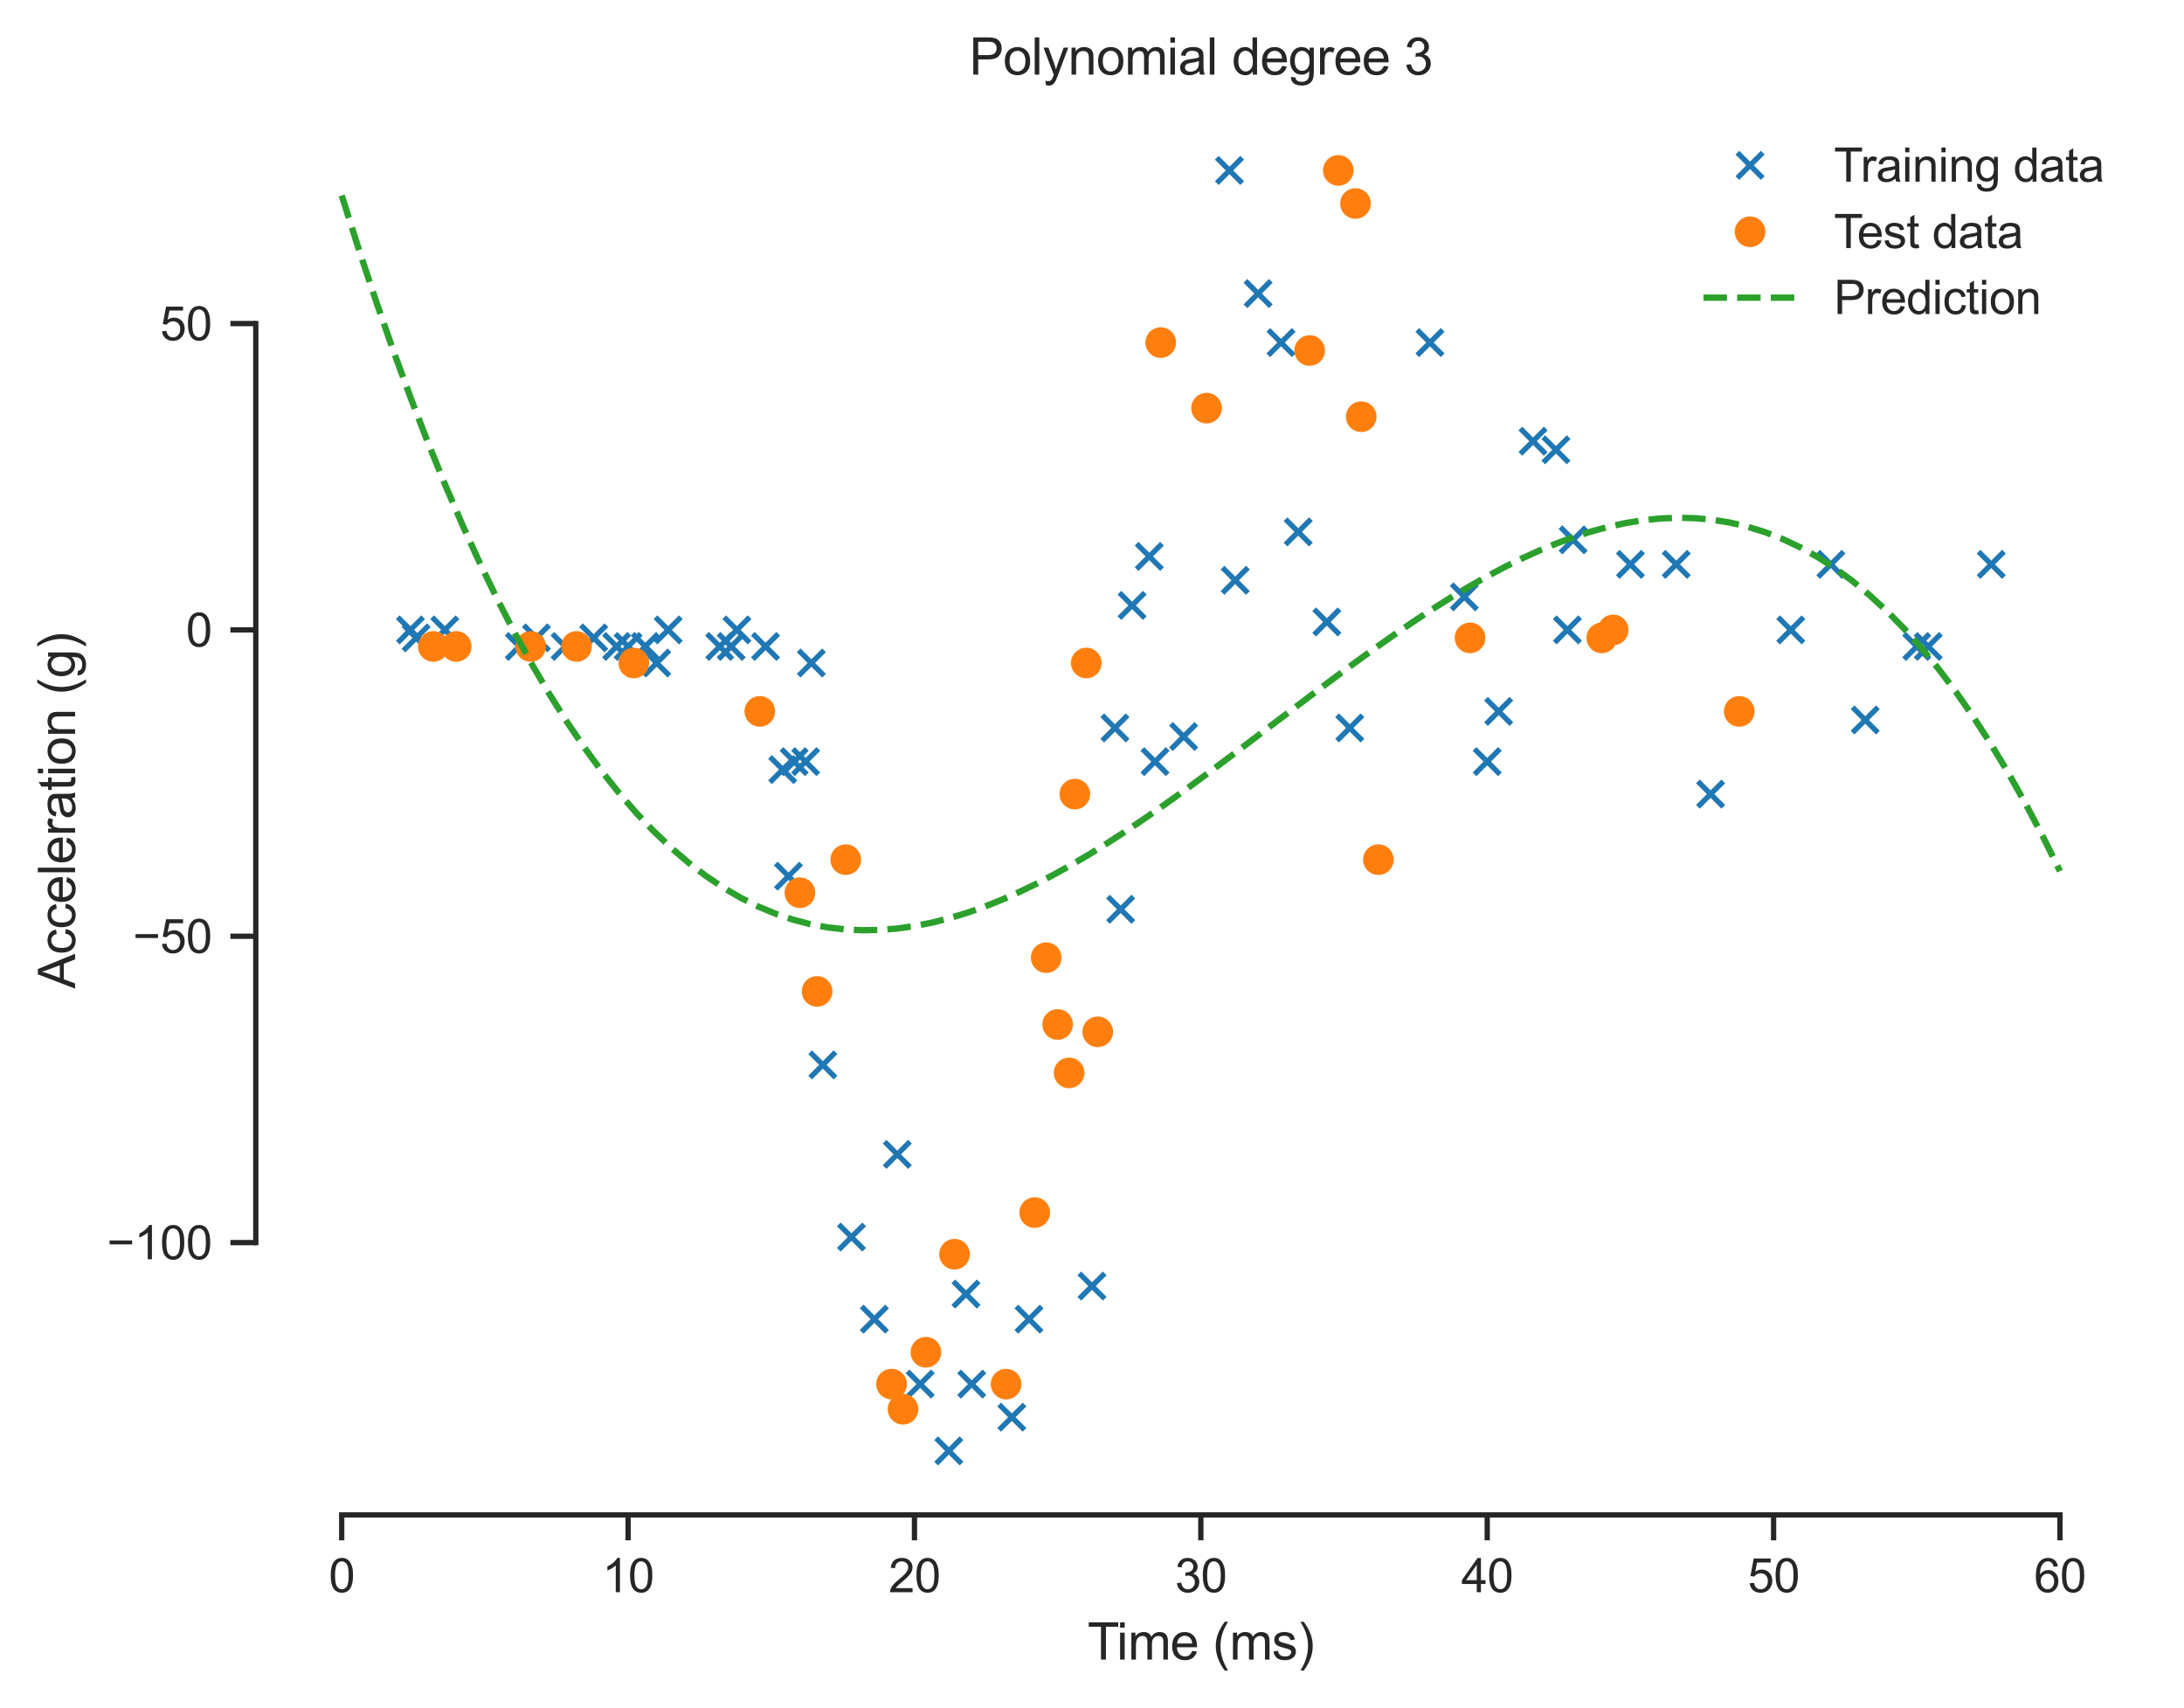 <?xml version="1.0" encoding="utf-8" standalone="no"?>
<!DOCTYPE svg PUBLIC "-//W3C//DTD SVG 1.1//EN"
  "http://www.w3.org/Graphics/SVG/1.1/DTD/svg11.dtd">
<svg xmlns:xlink="http://www.w3.org/1999/xlink" width="412.65pt" height="322.769pt" viewBox="0 0 412.65 322.769" xmlns="http://www.w3.org/2000/svg" version="1.1">
 <defs>
  <style type="text/css">*{stroke-linejoin: round; stroke-linecap: butt}</style>
 </defs>
 <g id="figure_1">
  <g id="patch_1">
   <path d="M 0 322.769 
L 412.65 322.769 
L 412.65 0 
L 0 0 
z
" style="fill: #ffffff"/>
  </g>
  <g id="axes_1">
   <g id="patch_2">
    <path d="M 48.33 286.212 
L 405.45 286.212 
L 405.45 20.1 
L 48.33 20.1 
z
" style="fill: #ffffff"/>
   </g>
   <g id="matplotlib.axis_1">
    <g id="xtick_1">
     <g id="line2d_1">
      <defs>
       <path id="m473887b47d" d="M 0 0 
L 0 4.8 
" style="stroke: #262626"/>
      </defs>
      <g>
       <use xlink:href="#m473887b47d" x="64.562" y="286.212" style="fill: #262626; stroke: #262626"/>
      </g>
     </g>
     <g id="text_1">
      <!-- 0 -->
      <g style="fill: #262626" transform="translate(62.116 300.811) scale(0.088 -0.088)">
       <defs>
        <path id="ArialMT-30" d="M 266 2259 
Q 266 3072 433 3567 
Q 600 4063 929 4331 
Q 1259 4600 1759 4600 
Q 2128 4600 2406 4451 
Q 2684 4303 2865 4023 
Q 3047 3744 3150 3342 
Q 3253 2941 3253 2259 
Q 3253 1453 3087 958 
Q 2922 463 2592 192 
Q 2263 -78 1759 -78 
Q 1097 -78 719 397 
Q 266 969 266 2259 
z
M 844 2259 
Q 844 1131 1108 757 
Q 1372 384 1759 384 
Q 2147 384 2411 759 
Q 2675 1134 2675 2259 
Q 2675 3391 2411 3762 
Q 2147 4134 1753 4134 
Q 1366 4134 1134 3806 
Q 844 3388 844 2259 
z
" transform="scale(0.016)"/>
       </defs>
       <use xlink:href="#ArialMT-30"/>
      </g>
     </g>
    </g>
    <g id="xtick_2">
     <g id="line2d_2">
      <g>
       <use xlink:href="#m473887b47d" x="118.671" y="286.212" style="fill: #262626; stroke: #262626"/>
      </g>
     </g>
     <g id="text_2">
      <!-- 10 -->
      <g style="fill: #262626" transform="translate(113.778 300.811) scale(0.088 -0.088)">
       <defs>
        <path id="ArialMT-31" d="M 2384 0 
L 1822 0 
L 1822 3584 
Q 1619 3391 1289 3197 
Q 959 3003 697 2906 
L 697 3450 
Q 1169 3672 1522 3987 
Q 1875 4303 2022 4600 
L 2384 4600 
L 2384 0 
z
" transform="scale(0.016)"/>
       </defs>
       <use xlink:href="#ArialMT-31"/>
       <use xlink:href="#ArialMT-30" x="55.615"/>
      </g>
     </g>
    </g>
    <g id="xtick_3">
     <g id="line2d_3">
      <g>
       <use xlink:href="#m473887b47d" x="172.781" y="286.212" style="fill: #262626; stroke: #262626"/>
      </g>
     </g>
     <g id="text_3">
      <!-- 20 -->
      <g style="fill: #262626" transform="translate(167.887 300.811) scale(0.088 -0.088)">
       <defs>
        <path id="ArialMT-32" d="M 3222 541 
L 3222 0 
L 194 0 
Q 188 203 259 391 
Q 375 700 629 1000 
Q 884 1300 1366 1694 
Q 2113 2306 2375 2664 
Q 2638 3022 2638 3341 
Q 2638 3675 2398 3904 
Q 2159 4134 1775 4134 
Q 1369 4134 1125 3890 
Q 881 3647 878 3216 
L 300 3275 
Q 359 3922 746 4261 
Q 1134 4600 1788 4600 
Q 2447 4600 2831 4234 
Q 3216 3869 3216 3328 
Q 3216 3053 3103 2787 
Q 2991 2522 2730 2228 
Q 2469 1934 1863 1422 
Q 1356 997 1212 845 
Q 1069 694 975 541 
L 3222 541 
z
" transform="scale(0.016)"/>
       </defs>
       <use xlink:href="#ArialMT-32"/>
       <use xlink:href="#ArialMT-30" x="55.615"/>
      </g>
     </g>
    </g>
    <g id="xtick_4">
     <g id="line2d_4">
      <g>
       <use xlink:href="#m473887b47d" x="226.89" y="286.212" style="fill: #262626; stroke: #262626"/>
      </g>
     </g>
     <g id="text_4">
      <!-- 30 -->
      <g style="fill: #262626" transform="translate(221.996 300.811) scale(0.088 -0.088)">
       <defs>
        <path id="ArialMT-33" d="M 269 1209 
L 831 1284 
Q 928 806 1161 595 
Q 1394 384 1728 384 
Q 2125 384 2398 659 
Q 2672 934 2672 1341 
Q 2672 1728 2419 1979 
Q 2166 2231 1775 2231 
Q 1616 2231 1378 2169 
L 1441 2663 
Q 1497 2656 1531 2656 
Q 1891 2656 2178 2843 
Q 2466 3031 2466 3422 
Q 2466 3731 2256 3934 
Q 2047 4138 1716 4138 
Q 1388 4138 1169 3931 
Q 950 3725 888 3313 
L 325 3413 
Q 428 3978 793 4289 
Q 1159 4600 1703 4600 
Q 2078 4600 2393 4439 
Q 2709 4278 2876 4000 
Q 3044 3722 3044 3409 
Q 3044 3113 2884 2869 
Q 2725 2625 2413 2481 
Q 2819 2388 3044 2092 
Q 3269 1797 3269 1353 
Q 3269 753 2831 336 
Q 2394 -81 1725 -81 
Q 1122 -81 723 278 
Q 325 638 269 1209 
z
" transform="scale(0.016)"/>
       </defs>
       <use xlink:href="#ArialMT-33"/>
       <use xlink:href="#ArialMT-30" x="55.615"/>
      </g>
     </g>
    </g>
    <g id="xtick_5">
     <g id="line2d_5">
      <g>
       <use xlink:href="#m473887b47d" x="280.999" y="286.212" style="fill: #262626; stroke: #262626"/>
      </g>
     </g>
     <g id="text_5">
      <!-- 40 -->
      <g style="fill: #262626" transform="translate(276.105 300.811) scale(0.088 -0.088)">
       <defs>
        <path id="ArialMT-34" d="M 2069 0 
L 2069 1097 
L 81 1097 
L 81 1613 
L 2172 4581 
L 2631 4581 
L 2631 1613 
L 3250 1613 
L 3250 1097 
L 2631 1097 
L 2631 0 
L 2069 0 
z
M 2069 1613 
L 2069 3678 
L 634 1613 
L 2069 1613 
z
" transform="scale(0.016)"/>
       </defs>
       <use xlink:href="#ArialMT-34"/>
       <use xlink:href="#ArialMT-30" x="55.615"/>
      </g>
     </g>
    </g>
    <g id="xtick_6">
     <g id="line2d_6">
      <g>
       <use xlink:href="#m473887b47d" x="335.108" y="286.212" style="fill: #262626; stroke: #262626"/>
      </g>
     </g>
     <g id="text_6">
      <!-- 50 -->
      <g style="fill: #262626" transform="translate(330.214 300.811) scale(0.088 -0.088)">
       <defs>
        <path id="ArialMT-35" d="M 266 1200 
L 856 1250 
Q 922 819 1161 601 
Q 1400 384 1738 384 
Q 2144 384 2425 690 
Q 2706 997 2706 1503 
Q 2706 1984 2436 2262 
Q 2166 2541 1728 2541 
Q 1456 2541 1237 2417 
Q 1019 2294 894 2097 
L 366 2166 
L 809 4519 
L 3088 4519 
L 3088 3981 
L 1259 3981 
L 1013 2750 
Q 1425 3038 1878 3038 
Q 2478 3038 2890 2622 
Q 3303 2206 3303 1553 
Q 3303 931 2941 478 
Q 2500 -78 1738 -78 
Q 1113 -78 717 272 
Q 322 622 266 1200 
z
" transform="scale(0.016)"/>
       </defs>
       <use xlink:href="#ArialMT-35"/>
       <use xlink:href="#ArialMT-30" x="55.615"/>
      </g>
     </g>
    </g>
    <g id="xtick_7">
     <g id="line2d_7">
      <g>
       <use xlink:href="#m473887b47d" x="389.217" y="286.212" style="fill: #262626; stroke: #262626"/>
      </g>
     </g>
     <g id="text_7">
      <!-- 60 -->
      <g style="fill: #262626" transform="translate(384.323 300.811) scale(0.088 -0.088)">
       <defs>
        <path id="ArialMT-36" d="M 3184 3459 
L 2625 3416 
Q 2550 3747 2413 3897 
Q 2184 4138 1850 4138 
Q 1581 4138 1378 3988 
Q 1113 3794 959 3422 
Q 806 3050 800 2363 
Q 1003 2672 1297 2822 
Q 1591 2972 1913 2972 
Q 2475 2972 2870 2558 
Q 3266 2144 3266 1488 
Q 3266 1056 3080 686 
Q 2894 316 2569 119 
Q 2244 -78 1831 -78 
Q 1128 -78 684 439 
Q 241 956 241 2144 
Q 241 3472 731 4075 
Q 1159 4600 1884 4600 
Q 2425 4600 2770 4297 
Q 3116 3994 3184 3459 
z
M 888 1484 
Q 888 1194 1011 928 
Q 1134 663 1356 523 
Q 1578 384 1822 384 
Q 2178 384 2434 671 
Q 2691 959 2691 1453 
Q 2691 1928 2437 2201 
Q 2184 2475 1800 2475 
Q 1419 2475 1153 2201 
Q 888 1928 888 1484 
z
" transform="scale(0.016)"/>
       </defs>
       <use xlink:href="#ArialMT-36"/>
       <use xlink:href="#ArialMT-30" x="55.615"/>
      </g>
     </g>
    </g>
    <g id="text_8">
     <!-- Time (ms) -->
     <g style="fill: #262626" transform="translate(205.476 313.548) scale(0.096 -0.096)">
      <defs>
       <path id="ArialMT-54" d="M 1659 0 
L 1659 4041 
L 150 4041 
L 150 4581 
L 3781 4581 
L 3781 4041 
L 2266 4041 
L 2266 0 
L 1659 0 
z
" transform="scale(0.016)"/>
       <path id="ArialMT-69" d="M 425 3934 
L 425 4581 
L 988 4581 
L 988 3934 
L 425 3934 
z
M 425 0 
L 425 3319 
L 988 3319 
L 988 0 
L 425 0 
z
" transform="scale(0.016)"/>
       <path id="ArialMT-6d" d="M 422 0 
L 422 3319 
L 925 3319 
L 925 2853 
Q 1081 3097 1340 3245 
Q 1600 3394 1931 3394 
Q 2300 3394 2536 3241 
Q 2772 3088 2869 2813 
Q 3263 3394 3894 3394 
Q 4388 3394 4653 3120 
Q 4919 2847 4919 2278 
L 4919 0 
L 4359 0 
L 4359 2091 
Q 4359 2428 4304 2576 
Q 4250 2725 4106 2815 
Q 3963 2906 3769 2906 
Q 3419 2906 3187 2673 
Q 2956 2441 2956 1928 
L 2956 0 
L 2394 0 
L 2394 2156 
Q 2394 2531 2256 2718 
Q 2119 2906 1806 2906 
Q 1569 2906 1367 2781 
Q 1166 2656 1075 2415 
Q 984 2175 984 1722 
L 984 0 
L 422 0 
z
" transform="scale(0.016)"/>
       <path id="ArialMT-65" d="M 2694 1069 
L 3275 997 
Q 3138 488 2766 206 
Q 2394 -75 1816 -75 
Q 1088 -75 661 373 
Q 234 822 234 1631 
Q 234 2469 665 2931 
Q 1097 3394 1784 3394 
Q 2450 3394 2872 2941 
Q 3294 2488 3294 1666 
Q 3294 1616 3291 1516 
L 816 1516 
Q 847 969 1125 678 
Q 1403 388 1819 388 
Q 2128 388 2347 550 
Q 2566 713 2694 1069 
z
M 847 1978 
L 2700 1978 
Q 2663 2397 2488 2606 
Q 2219 2931 1791 2931 
Q 1403 2931 1139 2672 
Q 875 2413 847 1978 
z
" transform="scale(0.016)"/>
       <path id="ArialMT-20" transform="scale(0.016)"/>
       <path id="ArialMT-28" d="M 1497 -1347 
Q 1031 -759 709 28 
Q 388 816 388 1659 
Q 388 2403 628 3084 
Q 909 3875 1497 4659 
L 1900 4659 
Q 1522 4009 1400 3731 
Q 1209 3300 1100 2831 
Q 966 2247 966 1656 
Q 966 153 1900 -1347 
L 1497 -1347 
z
" transform="scale(0.016)"/>
       <path id="ArialMT-73" d="M 197 991 
L 753 1078 
Q 800 744 1014 566 
Q 1228 388 1613 388 
Q 2000 388 2187 545 
Q 2375 703 2375 916 
Q 2375 1106 2209 1216 
Q 2094 1291 1634 1406 
Q 1016 1563 777 1677 
Q 538 1791 414 1992 
Q 291 2194 291 2438 
Q 291 2659 392 2848 
Q 494 3038 669 3163 
Q 800 3259 1026 3326 
Q 1253 3394 1513 3394 
Q 1903 3394 2198 3281 
Q 2494 3169 2634 2976 
Q 2775 2784 2828 2463 
L 2278 2388 
Q 2241 2644 2061 2787 
Q 1881 2931 1553 2931 
Q 1166 2931 1000 2803 
Q 834 2675 834 2503 
Q 834 2394 903 2306 
Q 972 2216 1119 2156 
Q 1203 2125 1616 2013 
Q 2213 1853 2448 1751 
Q 2684 1650 2818 1456 
Q 2953 1263 2953 975 
Q 2953 694 2789 445 
Q 2625 197 2315 61 
Q 2006 -75 1616 -75 
Q 969 -75 630 194 
Q 291 463 197 991 
z
" transform="scale(0.016)"/>
       <path id="ArialMT-29" d="M 791 -1347 
L 388 -1347 
Q 1322 153 1322 1656 
Q 1322 2244 1188 2822 
Q 1081 3291 891 3722 
Q 769 4003 388 4659 
L 791 4659 
Q 1378 3875 1659 3084 
Q 1900 2403 1900 1659 
Q 1900 816 1576 28 
Q 1253 -759 791 -1347 
z
" transform="scale(0.016)"/>
      </defs>
      <use xlink:href="#ArialMT-54"/>
      <use xlink:href="#ArialMT-69" x="57.334"/>
      <use xlink:href="#ArialMT-6d" x="79.551"/>
      <use xlink:href="#ArialMT-65" x="162.852"/>
      <use xlink:href="#ArialMT-20" x="218.467"/>
      <use xlink:href="#ArialMT-28" x="246.25"/>
      <use xlink:href="#ArialMT-6d" x="279.551"/>
      <use xlink:href="#ArialMT-73" x="362.852"/>
      <use xlink:href="#ArialMT-29" x="412.852"/>
     </g>
    </g>
   </g>
   <g id="matplotlib.axis_2">
    <g id="ytick_1">
     <g id="line2d_8">
      <defs>
       <path id="m71014c8440" d="M 0 0 
L -4.8 0 
" style="stroke: #262626"/>
      </defs>
      <g>
       <use xlink:href="#m71014c8440" x="48.33" y="234.761" style="fill: #262626; stroke: #262626"/>
      </g>
     </g>
     <g id="text_9">
      <!-- −100 -->
      <g style="fill: #262626" transform="translate(20.209 237.91) scale(0.088 -0.088)">
       <defs>
        <path id="ArialMT-2212" d="M 3381 1997 
L 356 1997 
L 356 2522 
L 3381 2522 
L 3381 1997 
z
" transform="scale(0.016)"/>
       </defs>
       <use xlink:href="#ArialMT-2212"/>
       <use xlink:href="#ArialMT-31" x="58.398"/>
       <use xlink:href="#ArialMT-30" x="114.014"/>
       <use xlink:href="#ArialMT-30" x="169.629"/>
      </g>
     </g>
    </g>
    <g id="ytick_2">
     <g id="line2d_9">
      <g>
       <use xlink:href="#m71014c8440" x="48.33" y="176.885" style="fill: #262626; stroke: #262626"/>
      </g>
     </g>
     <g id="text_10">
      <!-- −50 -->
      <g style="fill: #262626" transform="translate(25.103 180.034) scale(0.088 -0.088)">
       <use xlink:href="#ArialMT-2212"/>
       <use xlink:href="#ArialMT-35" x="58.398"/>
       <use xlink:href="#ArialMT-30" x="114.014"/>
      </g>
     </g>
    </g>
    <g id="ytick_3">
     <g id="line2d_10">
      <g>
       <use xlink:href="#m71014c8440" x="48.33" y="119.009" style="fill: #262626; stroke: #262626"/>
      </g>
     </g>
     <g id="text_11">
      <!-- 0 -->
      <g style="fill: #262626" transform="translate(35.136 122.159) scale(0.088 -0.088)">
       <use xlink:href="#ArialMT-30"/>
      </g>
     </g>
    </g>
    <g id="ytick_4">
     <g id="line2d_11">
      <g>
       <use xlink:href="#m71014c8440" x="48.33" y="61.134" style="fill: #262626; stroke: #262626"/>
      </g>
     </g>
     <g id="text_12">
      <!-- 50 -->
      <g style="fill: #262626" transform="translate(30.242 64.283) scale(0.088 -0.088)">
       <use xlink:href="#ArialMT-35"/>
       <use xlink:href="#ArialMT-30" x="55.615"/>
      </g>
     </g>
    </g>
    <g id="text_13">
     <!-- Acceleration (g) -->
     <g style="fill: #262626" transform="translate(14.188 186.768) rotate(-90) scale(0.096 -0.096)">
      <defs>
       <path id="ArialMT-41" d="M -9 0 
L 1750 4581 
L 2403 4581 
L 4278 0 
L 3588 0 
L 3053 1388 
L 1138 1388 
L 634 0 
L -9 0 
z
M 1313 1881 
L 2866 1881 
L 2388 3150 
Q 2169 3728 2063 4100 
Q 1975 3659 1816 3225 
L 1313 1881 
z
" transform="scale(0.016)"/>
       <path id="ArialMT-63" d="M 2588 1216 
L 3141 1144 
Q 3050 572 2676 248 
Q 2303 -75 1759 -75 
Q 1078 -75 664 370 
Q 250 816 250 1647 
Q 250 2184 428 2587 
Q 606 2991 970 3192 
Q 1334 3394 1763 3394 
Q 2303 3394 2647 3120 
Q 2991 2847 3088 2344 
L 2541 2259 
Q 2463 2594 2264 2762 
Q 2066 2931 1784 2931 
Q 1359 2931 1093 2626 
Q 828 2322 828 1663 
Q 828 994 1084 691 
Q 1341 388 1753 388 
Q 2084 388 2306 591 
Q 2528 794 2588 1216 
z
" transform="scale(0.016)"/>
       <path id="ArialMT-6c" d="M 409 0 
L 409 4581 
L 972 4581 
L 972 0 
L 409 0 
z
" transform="scale(0.016)"/>
       <path id="ArialMT-72" d="M 416 0 
L 416 3319 
L 922 3319 
L 922 2816 
Q 1116 3169 1280 3281 
Q 1444 3394 1641 3394 
Q 1925 3394 2219 3213 
L 2025 2691 
Q 1819 2813 1613 2813 
Q 1428 2813 1281 2702 
Q 1134 2591 1072 2394 
Q 978 2094 978 1738 
L 978 0 
L 416 0 
z
" transform="scale(0.016)"/>
       <path id="ArialMT-61" d="M 2588 409 
Q 2275 144 1986 34 
Q 1697 -75 1366 -75 
Q 819 -75 525 192 
Q 231 459 231 875 
Q 231 1119 342 1320 
Q 453 1522 633 1644 
Q 813 1766 1038 1828 
Q 1203 1872 1538 1913 
Q 2219 1994 2541 2106 
Q 2544 2222 2544 2253 
Q 2544 2597 2384 2738 
Q 2169 2928 1744 2928 
Q 1347 2928 1158 2789 
Q 969 2650 878 2297 
L 328 2372 
Q 403 2725 575 2942 
Q 747 3159 1072 3276 
Q 1397 3394 1825 3394 
Q 2250 3394 2515 3294 
Q 2781 3194 2906 3042 
Q 3031 2891 3081 2659 
Q 3109 2516 3109 2141 
L 3109 1391 
Q 3109 606 3145 398 
Q 3181 191 3288 0 
L 2700 0 
Q 2613 175 2588 409 
z
M 2541 1666 
Q 2234 1541 1622 1453 
Q 1275 1403 1131 1340 
Q 988 1278 909 1158 
Q 831 1038 831 891 
Q 831 666 1001 516 
Q 1172 366 1500 366 
Q 1825 366 2078 508 
Q 2331 650 2450 897 
Q 2541 1088 2541 1459 
L 2541 1666 
z
" transform="scale(0.016)"/>
       <path id="ArialMT-74" d="M 1650 503 
L 1731 6 
Q 1494 -44 1306 -44 
Q 1000 -44 831 53 
Q 663 150 594 308 
Q 525 466 525 972 
L 525 2881 
L 113 2881 
L 113 3319 
L 525 3319 
L 525 4141 
L 1084 4478 
L 1084 3319 
L 1650 3319 
L 1650 2881 
L 1084 2881 
L 1084 941 
Q 1084 700 1114 631 
Q 1144 563 1211 522 
Q 1278 481 1403 481 
Q 1497 481 1650 503 
z
" transform="scale(0.016)"/>
       <path id="ArialMT-6f" d="M 213 1659 
Q 213 2581 725 3025 
Q 1153 3394 1769 3394 
Q 2453 3394 2887 2945 
Q 3322 2497 3322 1706 
Q 3322 1066 3130 698 
Q 2938 331 2570 128 
Q 2203 -75 1769 -75 
Q 1072 -75 642 372 
Q 213 819 213 1659 
z
M 791 1659 
Q 791 1022 1069 705 
Q 1347 388 1769 388 
Q 2188 388 2466 706 
Q 2744 1025 2744 1678 
Q 2744 2294 2464 2611 
Q 2184 2928 1769 2928 
Q 1347 2928 1069 2612 
Q 791 2297 791 1659 
z
" transform="scale(0.016)"/>
       <path id="ArialMT-6e" d="M 422 0 
L 422 3319 
L 928 3319 
L 928 2847 
Q 1294 3394 1984 3394 
Q 2284 3394 2536 3286 
Q 2788 3178 2913 3003 
Q 3038 2828 3088 2588 
Q 3119 2431 3119 2041 
L 3119 0 
L 2556 0 
L 2556 2019 
Q 2556 2363 2490 2533 
Q 2425 2703 2258 2804 
Q 2091 2906 1866 2906 
Q 1506 2906 1245 2678 
Q 984 2450 984 1813 
L 984 0 
L 422 0 
z
" transform="scale(0.016)"/>
       <path id="ArialMT-67" d="M 319 -275 
L 866 -356 
Q 900 -609 1056 -725 
Q 1266 -881 1628 -881 
Q 2019 -881 2231 -725 
Q 2444 -569 2519 -288 
Q 2563 -116 2559 434 
Q 2191 0 1641 0 
Q 956 0 581 494 
Q 206 988 206 1678 
Q 206 2153 378 2554 
Q 550 2956 876 3175 
Q 1203 3394 1644 3394 
Q 2231 3394 2613 2919 
L 2613 3319 
L 3131 3319 
L 3131 450 
Q 3131 -325 2973 -648 
Q 2816 -972 2473 -1159 
Q 2131 -1347 1631 -1347 
Q 1038 -1347 672 -1080 
Q 306 -813 319 -275 
z
M 784 1719 
Q 784 1066 1043 766 
Q 1303 466 1694 466 
Q 2081 466 2343 764 
Q 2606 1063 2606 1700 
Q 2606 2309 2336 2618 
Q 2066 2928 1684 2928 
Q 1309 2928 1046 2623 
Q 784 2319 784 1719 
z
" transform="scale(0.016)"/>
      </defs>
      <use xlink:href="#ArialMT-41"/>
      <use xlink:href="#ArialMT-63" x="66.699"/>
      <use xlink:href="#ArialMT-63" x="116.699"/>
      <use xlink:href="#ArialMT-65" x="166.699"/>
      <use xlink:href="#ArialMT-6c" x="222.314"/>
      <use xlink:href="#ArialMT-65" x="244.531"/>
      <use xlink:href="#ArialMT-72" x="300.146"/>
      <use xlink:href="#ArialMT-61" x="333.447"/>
      <use xlink:href="#ArialMT-74" x="389.062"/>
      <use xlink:href="#ArialMT-69" x="416.846"/>
      <use xlink:href="#ArialMT-6f" x="439.062"/>
      <use xlink:href="#ArialMT-6e" x="494.678"/>
      <use xlink:href="#ArialMT-20" x="550.293"/>
      <use xlink:href="#ArialMT-28" x="578.076"/>
      <use xlink:href="#ArialMT-67" x="611.377"/>
      <use xlink:href="#ArialMT-29" x="666.992"/>
     </g>
    </g>
   </g>
   <g id="line2d_12">
    <defs>
     <path id="ma9836fced0" d="M -2.4 2.4 
L 2.4 -2.4 
M -2.4 -2.4 
L 2.4 2.4 
" style="stroke: #1f77b4"/>
    </defs>
    <g clip-path="url(#p32649dca55)">
     <use xlink:href="#ma9836fced0" x="233.383" y="109.634" style="fill: #1f77b4; stroke: #1f77b4"/>
     <use xlink:href="#ma9836fced0" x="152.219" y="143.896" style="fill: #1f77b4; stroke: #1f77b4"/>
     <use xlink:href="#ma9836fced0" x="77.549" y="119.009" style="fill: #1f77b4; stroke: #1f77b4"/>
     <use xlink:href="#ma9836fced0" x="135.986" y="122.135" style="fill: #1f77b4; stroke: #1f77b4"/>
     <use xlink:href="#ma9836fced0" x="289.656" y="83.358" style="fill: #1f77b4; stroke: #1f77b4"/>
     <use xlink:href="#ma9836fced0" x="144.644" y="122.135" style="fill: #1f77b4; stroke: #1f77b4"/>
     <use xlink:href="#ma9836fced0" x="280.999" y="143.896" style="fill: #1f77b4; stroke: #1f77b4"/>
     <use xlink:href="#ma9836fced0" x="182.52" y="244.484" style="fill: #1f77b4; stroke: #1f77b4"/>
     <use xlink:href="#ma9836fced0" x="138.151" y="122.135" style="fill: #1f77b4; stroke: #1f77b4"/>
     <use xlink:href="#ma9836fced0" x="352.423" y="136.025" style="fill: #1f77b4; stroke: #1f77b4"/>
     <use xlink:href="#ma9836fced0" x="218.232" y="143.896" style="fill: #1f77b4; stroke: #1f77b4"/>
     <use xlink:href="#ma9836fced0" x="147.89" y="145.401" style="fill: #1f77b4; stroke: #1f77b4"/>
     <use xlink:href="#ma9836fced0" x="211.739" y="171.792" style="fill: #1f77b4; stroke: #1f77b4"/>
     <use xlink:href="#ma9836fced0" x="308.053" y="106.624" style="fill: #1f77b4; stroke: #1f77b4"/>
     <use xlink:href="#ma9836fced0" x="276.67" y="112.759" style="fill: #1f77b4; stroke: #1f77b4"/>
     <use xlink:href="#ma9836fced0" x="297.231" y="101.994" style="fill: #1f77b4; stroke: #1f77b4"/>
     <use xlink:href="#ma9836fced0" x="165.205" y="249.229" style="fill: #1f77b4; stroke: #1f77b4"/>
     <use xlink:href="#ma9836fced0" x="150.055" y="143.896" style="fill: #1f77b4; stroke: #1f77b4"/>
     <use xlink:href="#ma9836fced0" x="293.985" y="84.979" style="fill: #1f77b4; stroke: #1f77b4"/>
     <use xlink:href="#ma9836fced0" x="153.301" y="125.26" style="fill: #1f77b4; stroke: #1f77b4"/>
     <use xlink:href="#ma9836fced0" x="126.247" y="119.009" style="fill: #1f77b4; stroke: #1f77b4"/>
     <use xlink:href="#ma9836fced0" x="245.287" y="100.489" style="fill: #1f77b4; stroke: #1f77b4"/>
     <use xlink:href="#ma9836fced0" x="118.671" y="122.135" style="fill: #1f77b4; stroke: #1f77b4"/>
     <use xlink:href="#ma9836fced0" x="139.233" y="119.009" style="fill: #1f77b4; stroke: #1f77b4"/>
     <use xlink:href="#ma9836fced0" x="323.204" y="150.031" style="fill: #1f77b4; stroke: #1f77b4"/>
     <use xlink:href="#ma9836fced0" x="194.424" y="249.229" style="fill: #1f77b4; stroke: #1f77b4"/>
     <use xlink:href="#ma9836fced0" x="237.711" y="55.462" style="fill: #1f77b4; stroke: #1f77b4"/>
     <use xlink:href="#ma9836fced0" x="255.026" y="137.53" style="fill: #1f77b4; stroke: #1f77b4"/>
     <use xlink:href="#ma9836fced0" x="106.767" y="122.135" style="fill: #1f77b4; stroke: #1f77b4"/>
     <use xlink:href="#ma9836fced0" x="206.328" y="242.979" style="fill: #1f77b4; stroke: #1f77b4"/>
     <use xlink:href="#ma9836fced0" x="210.657" y="137.53" style="fill: #1f77b4; stroke: #1f77b4"/>
     <use xlink:href="#ma9836fced0" x="345.93" y="106.624" style="fill: #1f77b4; stroke: #1f77b4"/>
     <use xlink:href="#ma9836fced0" x="250.698" y="117.505" style="fill: #1f77b4; stroke: #1f77b4"/>
     <use xlink:href="#ma9836fced0" x="316.711" y="106.624" style="fill: #1f77b4; stroke: #1f77b4"/>
     <use xlink:href="#ma9836fced0" x="124.082" y="125.26" style="fill: #1f77b4; stroke: #1f77b4"/>
     <use xlink:href="#ma9836fced0" x="98.11" y="122.135" style="fill: #1f77b4; stroke: #1f77b4"/>
     <use xlink:href="#ma9836fced0" x="84.042" y="119.009" style="fill: #1f77b4; stroke: #1f77b4"/>
     <use xlink:href="#ma9836fced0" x="242.04" y="64.722" style="fill: #1f77b4; stroke: #1f77b4"/>
     <use xlink:href="#ma9836fced0" x="362.162" y="122.135" style="fill: #1f77b4; stroke: #1f77b4"/>
     <use xlink:href="#ma9836fced0" x="232.301" y="32.196" style="fill: #1f77b4; stroke: #1f77b4"/>
     <use xlink:href="#ma9836fced0" x="160.877" y="233.719" style="fill: #1f77b4; stroke: #1f77b4"/>
     <use xlink:href="#ma9836fced0" x="213.903" y="114.379" style="fill: #1f77b4; stroke: #1f77b4"/>
     <use xlink:href="#ma9836fced0" x="217.15" y="105.119" style="fill: #1f77b4; stroke: #1f77b4"/>
     <use xlink:href="#ma9836fced0" x="338.354" y="119.009" style="fill: #1f77b4; stroke: #1f77b4"/>
     <use xlink:href="#ma9836fced0" x="148.973" y="165.541" style="fill: #1f77b4; stroke: #1f77b4"/>
     <use xlink:href="#ma9836fced0" x="191.178" y="267.75" style="fill: #1f77b4; stroke: #1f77b4"/>
     <use xlink:href="#ma9836fced0" x="101.357" y="120.514" style="fill: #1f77b4; stroke: #1f77b4"/>
     <use xlink:href="#ma9836fced0" x="179.274" y="274.116" style="fill: #1f77b4; stroke: #1f77b4"/>
     <use xlink:href="#ma9836fced0" x="112.178" y="120.514" style="fill: #1f77b4; stroke: #1f77b4"/>
     <use xlink:href="#ma9836fced0" x="283.163" y="134.404" style="fill: #1f77b4; stroke: #1f77b4"/>
     <use xlink:href="#ma9836fced0" x="116.507" y="122.135" style="fill: #1f77b4; stroke: #1f77b4"/>
     <use xlink:href="#ma9836fced0" x="270.177" y="64.722" style="fill: #1f77b4; stroke: #1f77b4"/>
     <use xlink:href="#ma9836fced0" x="296.149" y="119.009" style="fill: #1f77b4; stroke: #1f77b4"/>
     <use xlink:href="#ma9836fced0" x="121.918" y="122.135" style="fill: #1f77b4; stroke: #1f77b4"/>
     <use xlink:href="#ma9836fced0" x="223.643" y="139.15" style="fill: #1f77b4; stroke: #1f77b4"/>
     <use xlink:href="#ma9836fced0" x="364.327" y="122.135" style="fill: #1f77b4; stroke: #1f77b4"/>
     <use xlink:href="#ma9836fced0" x="376.231" y="106.624" style="fill: #1f77b4; stroke: #1f77b4"/>
     <use xlink:href="#ma9836fced0" x="169.534" y="218.092" style="fill: #1f77b4; stroke: #1f77b4"/>
     <use xlink:href="#ma9836fced0" x="183.602" y="261.499" style="fill: #1f77b4; stroke: #1f77b4"/>
     <use xlink:href="#ma9836fced0" x="173.863" y="261.499" style="fill: #1f77b4; stroke: #1f77b4"/>
     <use xlink:href="#ma9836fced0" x="78.631" y="120.514" style="fill: #1f77b4; stroke: #1f77b4"/>
     <use xlink:href="#ma9836fced0" x="155.466" y="201.193" style="fill: #1f77b4; stroke: #1f77b4"/>
    </g>
   </g>
   <g id="line2d_13">
    <defs>
     <path id="mdd2c2cf697" d="M 0 2.4 
C 0.636 2.4 1.247 2.147 1.697 1.697 
C 2.147 1.247 2.4 0.636 2.4 0 
C 2.4 -0.636 2.147 -1.247 1.697 -1.697 
C 1.247 -2.147 0.636 -2.4 0 -2.4 
C -0.636 -2.4 -1.247 -2.147 -1.697 -1.697 
C -2.147 -1.247 -2.4 -0.636 -2.4 0 
C -2.4 0.636 -2.147 1.247 -1.697 1.697 
C -1.247 2.147 -0.636 2.4 0 2.4 
z
" style="stroke: #ff7f0e"/>
    </defs>
    <g clip-path="url(#p32649dca55)">
     <use xlink:href="#mdd2c2cf697" x="195.506" y="229.089" style="fill: #ff7f0e; stroke: #ff7f0e"/>
     <use xlink:href="#mdd2c2cf697" x="180.356" y="236.96" style="fill: #ff7f0e; stroke: #ff7f0e"/>
     <use xlink:href="#mdd2c2cf697" x="151.137" y="168.667" style="fill: #ff7f0e; stroke: #ff7f0e"/>
     <use xlink:href="#mdd2c2cf697" x="257.191" y="78.728" style="fill: #ff7f0e; stroke: #ff7f0e"/>
     <use xlink:href="#mdd2c2cf697" x="205.246" y="125.26" style="fill: #ff7f0e; stroke: #ff7f0e"/>
     <use xlink:href="#mdd2c2cf697" x="247.451" y="66.227" style="fill: #ff7f0e; stroke: #ff7f0e"/>
     <use xlink:href="#mdd2c2cf697" x="119.754" y="125.26" style="fill: #ff7f0e; stroke: #ff7f0e"/>
     <use xlink:href="#mdd2c2cf697" x="201.999" y="202.698" style="fill: #ff7f0e; stroke: #ff7f0e"/>
     <use xlink:href="#mdd2c2cf697" x="207.41" y="194.942" style="fill: #ff7f0e; stroke: #ff7f0e"/>
     <use xlink:href="#mdd2c2cf697" x="199.835" y="193.553" style="fill: #ff7f0e; stroke: #ff7f0e"/>
     <use xlink:href="#mdd2c2cf697" x="256.109" y="38.447" style="fill: #ff7f0e; stroke: #ff7f0e"/>
     <use xlink:href="#mdd2c2cf697" x="86.206" y="122.135" style="fill: #ff7f0e; stroke: #ff7f0e"/>
     <use xlink:href="#mdd2c2cf697" x="108.932" y="122.135" style="fill: #ff7f0e; stroke: #ff7f0e"/>
     <use xlink:href="#mdd2c2cf697" x="203.082" y="150.031" style="fill: #ff7f0e; stroke: #ff7f0e"/>
     <use xlink:href="#mdd2c2cf697" x="143.562" y="134.404" style="fill: #ff7f0e; stroke: #ff7f0e"/>
     <use xlink:href="#mdd2c2cf697" x="304.807" y="119.009" style="fill: #ff7f0e; stroke: #ff7f0e"/>
     <use xlink:href="#mdd2c2cf697" x="174.945" y="255.48" style="fill: #ff7f0e; stroke: #ff7f0e"/>
     <use xlink:href="#mdd2c2cf697" x="260.437" y="162.416" style="fill: #ff7f0e; stroke: #ff7f0e"/>
     <use xlink:href="#mdd2c2cf697" x="328.615" y="134.404" style="fill: #ff7f0e; stroke: #ff7f0e"/>
     <use xlink:href="#mdd2c2cf697" x="159.794" y="162.416" style="fill: #ff7f0e; stroke: #ff7f0e"/>
     <use xlink:href="#mdd2c2cf697" x="227.972" y="77.107" style="fill: #ff7f0e; stroke: #ff7f0e"/>
     <use xlink:href="#mdd2c2cf697" x="197.671" y="180.936" style="fill: #ff7f0e; stroke: #ff7f0e"/>
     <use xlink:href="#mdd2c2cf697" x="190.095" y="261.499" style="fill: #ff7f0e; stroke: #ff7f0e"/>
     <use xlink:href="#mdd2c2cf697" x="170.616" y="266.245" style="fill: #ff7f0e; stroke: #ff7f0e"/>
     <use xlink:href="#mdd2c2cf697" x="81.877" y="122.135" style="fill: #ff7f0e; stroke: #ff7f0e"/>
     <use xlink:href="#mdd2c2cf697" x="100.274" y="122.135" style="fill: #ff7f0e; stroke: #ff7f0e"/>
     <use xlink:href="#mdd2c2cf697" x="154.383" y="187.303" style="fill: #ff7f0e; stroke: #ff7f0e"/>
     <use xlink:href="#mdd2c2cf697" x="277.752" y="120.514" style="fill: #ff7f0e; stroke: #ff7f0e"/>
     <use xlink:href="#mdd2c2cf697" x="219.314" y="64.722" style="fill: #ff7f0e; stroke: #ff7f0e"/>
     <use xlink:href="#mdd2c2cf697" x="252.862" y="32.196" style="fill: #ff7f0e; stroke: #ff7f0e"/>
     <use xlink:href="#mdd2c2cf697" x="302.642" y="120.514" style="fill: #ff7f0e; stroke: #ff7f0e"/>
     <use xlink:href="#mdd2c2cf697" x="168.452" y="261.499" style="fill: #ff7f0e; stroke: #ff7f0e"/>
    </g>
   </g>
   <g id="line2d_14">
    <path d="M 64.562 36.932 
L 67.842 47.258 
L 71.121 57.105 
L 74.4 66.485 
L 77.68 75.405 
L 80.959 83.874 
L 84.238 91.902 
L 87.518 99.498 
L 90.797 106.671 
L 94.076 113.429 
L 97.356 119.782 
L 100.635 125.74 
L 103.914 131.31 
L 107.194 136.503 
L 110.473 141.327 
L 113.752 145.791 
L 117.032 149.904 
L 120.311 153.676 
L 123.59 157.115 
L 126.87 160.231 
L 130.149 163.032 
L 133.428 165.528 
L 136.708 167.728 
L 139.987 169.64 
L 143.266 171.275 
L 146.546 172.64 
L 149.825 173.746 
L 153.105 174.6 
L 156.384 175.213 
L 159.663 175.593 
L 162.943 175.749 
L 166.222 175.69 
L 169.501 175.426 
L 172.781 174.966 
L 176.06 174.318 
L 179.339 173.491 
L 182.619 172.496 
L 185.898 171.34 
L 189.177 170.033 
L 192.457 168.584 
L 195.736 167.002 
L 199.015 165.295 
L 202.295 163.474 
L 205.574 161.548 
L 208.853 159.524 
L 212.133 157.413 
L 215.412 155.223 
L 218.691 152.963 
L 221.971 150.644 
L 225.25 148.272 
L 228.529 145.859 
L 231.809 143.412 
L 235.088 140.941 
L 238.367 138.454 
L 241.647 135.962 
L 244.926 133.473 
L 248.205 130.995 
L 251.485 128.539 
L 254.764 126.113 
L 258.043 123.727 
L 261.323 121.389 
L 264.602 119.108 
L 267.881 116.893 
L 271.161 114.754 
L 274.44 112.7 
L 277.719 110.74 
L 280.999 108.882 
L 284.278 107.136 
L 287.557 105.511 
L 290.837 104.016 
L 294.116 102.66 
L 297.395 101.452 
L 300.675 100.401 
L 303.954 99.516 
L 307.233 98.807 
L 310.513 98.282 
L 313.792 97.951 
L 317.071 97.822 
L 320.351 97.905 
L 323.63 98.208 
L 326.909 98.741 
L 330.189 99.513 
L 333.468 100.532 
L 336.747 101.809 
L 340.027 103.351 
L 343.306 105.169 
L 346.585 107.271 
L 349.865 109.666 
L 353.144 112.363 
L 356.424 115.371 
L 359.703 118.7 
L 362.982 122.359 
L 366.262 126.355 
L 369.541 130.7 
L 372.82 135.401 
L 376.1 140.468 
L 379.379 145.91 
L 382.658 151.735 
L 385.938 157.954 
L 389.217 164.575 
" clip-path="url(#p32649dca55)" style="fill: none; stroke-dasharray: 4.44,1.92; stroke-dashoffset: 0; stroke: #2ca02c; stroke-width: 1.2"/>
   </g>
   <g id="patch_3">
    <path d="M 48.33 234.761 
L 48.33 61.134 
" style="fill: none; stroke: #262626; stroke-linejoin: miter; stroke-linecap: square"/>
   </g>
   <g id="patch_4">
    <path d="M 64.562 286.212 
L 389.217 286.212 
" style="fill: none; stroke: #262626; stroke-linejoin: miter; stroke-linecap: square"/>
   </g>
   <g id="text_14">
    <!-- Polynomial degree 3 -->
    <g style="fill: #262626" transform="translate(183.132 14.1) scale(0.096 -0.096)">
     <defs>
      <path id="ArialMT-50" d="M 494 0 
L 494 4581 
L 2222 4581 
Q 2678 4581 2919 4538 
Q 3256 4481 3484 4323 
Q 3713 4166 3852 3881 
Q 3991 3597 3991 3256 
Q 3991 2672 3619 2267 
Q 3247 1863 2275 1863 
L 1100 1863 
L 1100 0 
L 494 0 
z
M 1100 2403 
L 2284 2403 
Q 2872 2403 3119 2622 
Q 3366 2841 3366 3238 
Q 3366 3525 3220 3729 
Q 3075 3934 2838 4000 
Q 2684 4041 2272 4041 
L 1100 4041 
L 1100 2403 
z
" transform="scale(0.016)"/>
      <path id="ArialMT-79" d="M 397 -1278 
L 334 -750 
Q 519 -800 656 -800 
Q 844 -800 956 -737 
Q 1069 -675 1141 -563 
Q 1194 -478 1313 -144 
Q 1328 -97 1363 -6 
L 103 3319 
L 709 3319 
L 1400 1397 
Q 1534 1031 1641 628 
Q 1738 1016 1872 1384 
L 2581 3319 
L 3144 3319 
L 1881 -56 
Q 1678 -603 1566 -809 
Q 1416 -1088 1222 -1217 
Q 1028 -1347 759 -1347 
Q 597 -1347 397 -1278 
z
" transform="scale(0.016)"/>
      <path id="ArialMT-64" d="M 2575 0 
L 2575 419 
Q 2259 -75 1647 -75 
Q 1250 -75 917 144 
Q 584 363 401 755 
Q 219 1147 219 1656 
Q 219 2153 384 2558 
Q 550 2963 881 3178 
Q 1213 3394 1622 3394 
Q 1922 3394 2156 3267 
Q 2391 3141 2538 2938 
L 2538 4581 
L 3097 4581 
L 3097 0 
L 2575 0 
z
M 797 1656 
Q 797 1019 1065 703 
Q 1334 388 1700 388 
Q 2069 388 2326 689 
Q 2584 991 2584 1609 
Q 2584 2291 2321 2609 
Q 2059 2928 1675 2928 
Q 1300 2928 1048 2622 
Q 797 2316 797 1656 
z
" transform="scale(0.016)"/>
     </defs>
     <use xlink:href="#ArialMT-50"/>
     <use xlink:href="#ArialMT-6f" x="66.699"/>
     <use xlink:href="#ArialMT-6c" x="122.314"/>
     <use xlink:href="#ArialMT-79" x="144.531"/>
     <use xlink:href="#ArialMT-6e" x="194.531"/>
     <use xlink:href="#ArialMT-6f" x="250.146"/>
     <use xlink:href="#ArialMT-6d" x="305.762"/>
     <use xlink:href="#ArialMT-69" x="389.062"/>
     <use xlink:href="#ArialMT-61" x="411.279"/>
     <use xlink:href="#ArialMT-6c" x="466.895"/>
     <use xlink:href="#ArialMT-20" x="489.111"/>
     <use xlink:href="#ArialMT-64" x="516.895"/>
     <use xlink:href="#ArialMT-65" x="572.51"/>
     <use xlink:href="#ArialMT-67" x="628.125"/>
     <use xlink:href="#ArialMT-72" x="683.74"/>
     <use xlink:href="#ArialMT-65" x="717.041"/>
     <use xlink:href="#ArialMT-65" x="772.656"/>
     <use xlink:href="#ArialMT-20" x="828.271"/>
     <use xlink:href="#ArialMT-33" x="856.055"/>
    </g>
   </g>
   <g id="legend_1">
    <g id="line2d_15">
     <g>
      <use xlink:href="#ma9836fced0" x="330.659" y="31.239" style="fill: #1f77b4; stroke: #1f77b4"/>
     </g>
    </g>
    <g id="text_15">
     <!-- Training data -->
     <g style="fill: #262626" transform="translate(346.499 34.319) scale(0.088 -0.088)">
      <use xlink:href="#ArialMT-54"/>
      <use xlink:href="#ArialMT-72" x="57.334"/>
      <use xlink:href="#ArialMT-61" x="90.635"/>
      <use xlink:href="#ArialMT-69" x="146.25"/>
      <use xlink:href="#ArialMT-6e" x="168.467"/>
      <use xlink:href="#ArialMT-69" x="224.082"/>
      <use xlink:href="#ArialMT-6e" x="246.299"/>
      <use xlink:href="#ArialMT-67" x="301.914"/>
      <use xlink:href="#ArialMT-20" x="357.529"/>
      <use xlink:href="#ArialMT-64" x="385.312"/>
      <use xlink:href="#ArialMT-61" x="440.928"/>
      <use xlink:href="#ArialMT-74" x="496.543"/>
      <use xlink:href="#ArialMT-61" x="524.326"/>
     </g>
    </g>
    <g id="line2d_16">
     <g>
      <use xlink:href="#mdd2c2cf697" x="330.659" y="43.79" style="fill: #ff7f0e; stroke: #ff7f0e"/>
     </g>
    </g>
    <g id="text_16">
     <!-- Test data -->
     <g style="fill: #262626" transform="translate(346.499 46.87) scale(0.088 -0.088)">
      <use xlink:href="#ArialMT-54"/>
      <use xlink:href="#ArialMT-65" x="49.959"/>
      <use xlink:href="#ArialMT-73" x="105.574"/>
      <use xlink:href="#ArialMT-74" x="155.574"/>
      <use xlink:href="#ArialMT-20" x="183.357"/>
      <use xlink:href="#ArialMT-64" x="211.141"/>
      <use xlink:href="#ArialMT-61" x="266.756"/>
      <use xlink:href="#ArialMT-74" x="322.371"/>
      <use xlink:href="#ArialMT-61" x="350.154"/>
     </g>
    </g>
    <g id="line2d_17">
     <path d="M 321.859 56.238 
L 330.659 56.238 
L 339.459 56.238 
" style="fill: none; stroke-dasharray: 4.44,1.92; stroke-dashoffset: 0; stroke: #2ca02c; stroke-width: 1.2"/>
    </g>
    <g id="text_17">
     <!-- Prediction -->
     <g style="fill: #262626" transform="translate(346.499 59.318) scale(0.088 -0.088)">
      <use xlink:href="#ArialMT-50"/>
      <use xlink:href="#ArialMT-72" x="66.699"/>
      <use xlink:href="#ArialMT-65" x="100"/>
      <use xlink:href="#ArialMT-64" x="155.615"/>
      <use xlink:href="#ArialMT-69" x="211.23"/>
      <use xlink:href="#ArialMT-63" x="233.447"/>
      <use xlink:href="#ArialMT-74" x="283.447"/>
      <use xlink:href="#ArialMT-69" x="311.23"/>
      <use xlink:href="#ArialMT-6f" x="333.447"/>
      <use xlink:href="#ArialMT-6e" x="389.062"/>
     </g>
    </g>
   </g>
  </g>
 </g>
 <defs>
  <clipPath id="p32649dca55">
   <rect x="48.33" y="20.1" width="357.12" height="266.112"/>
  </clipPath>
 </defs>
</svg>